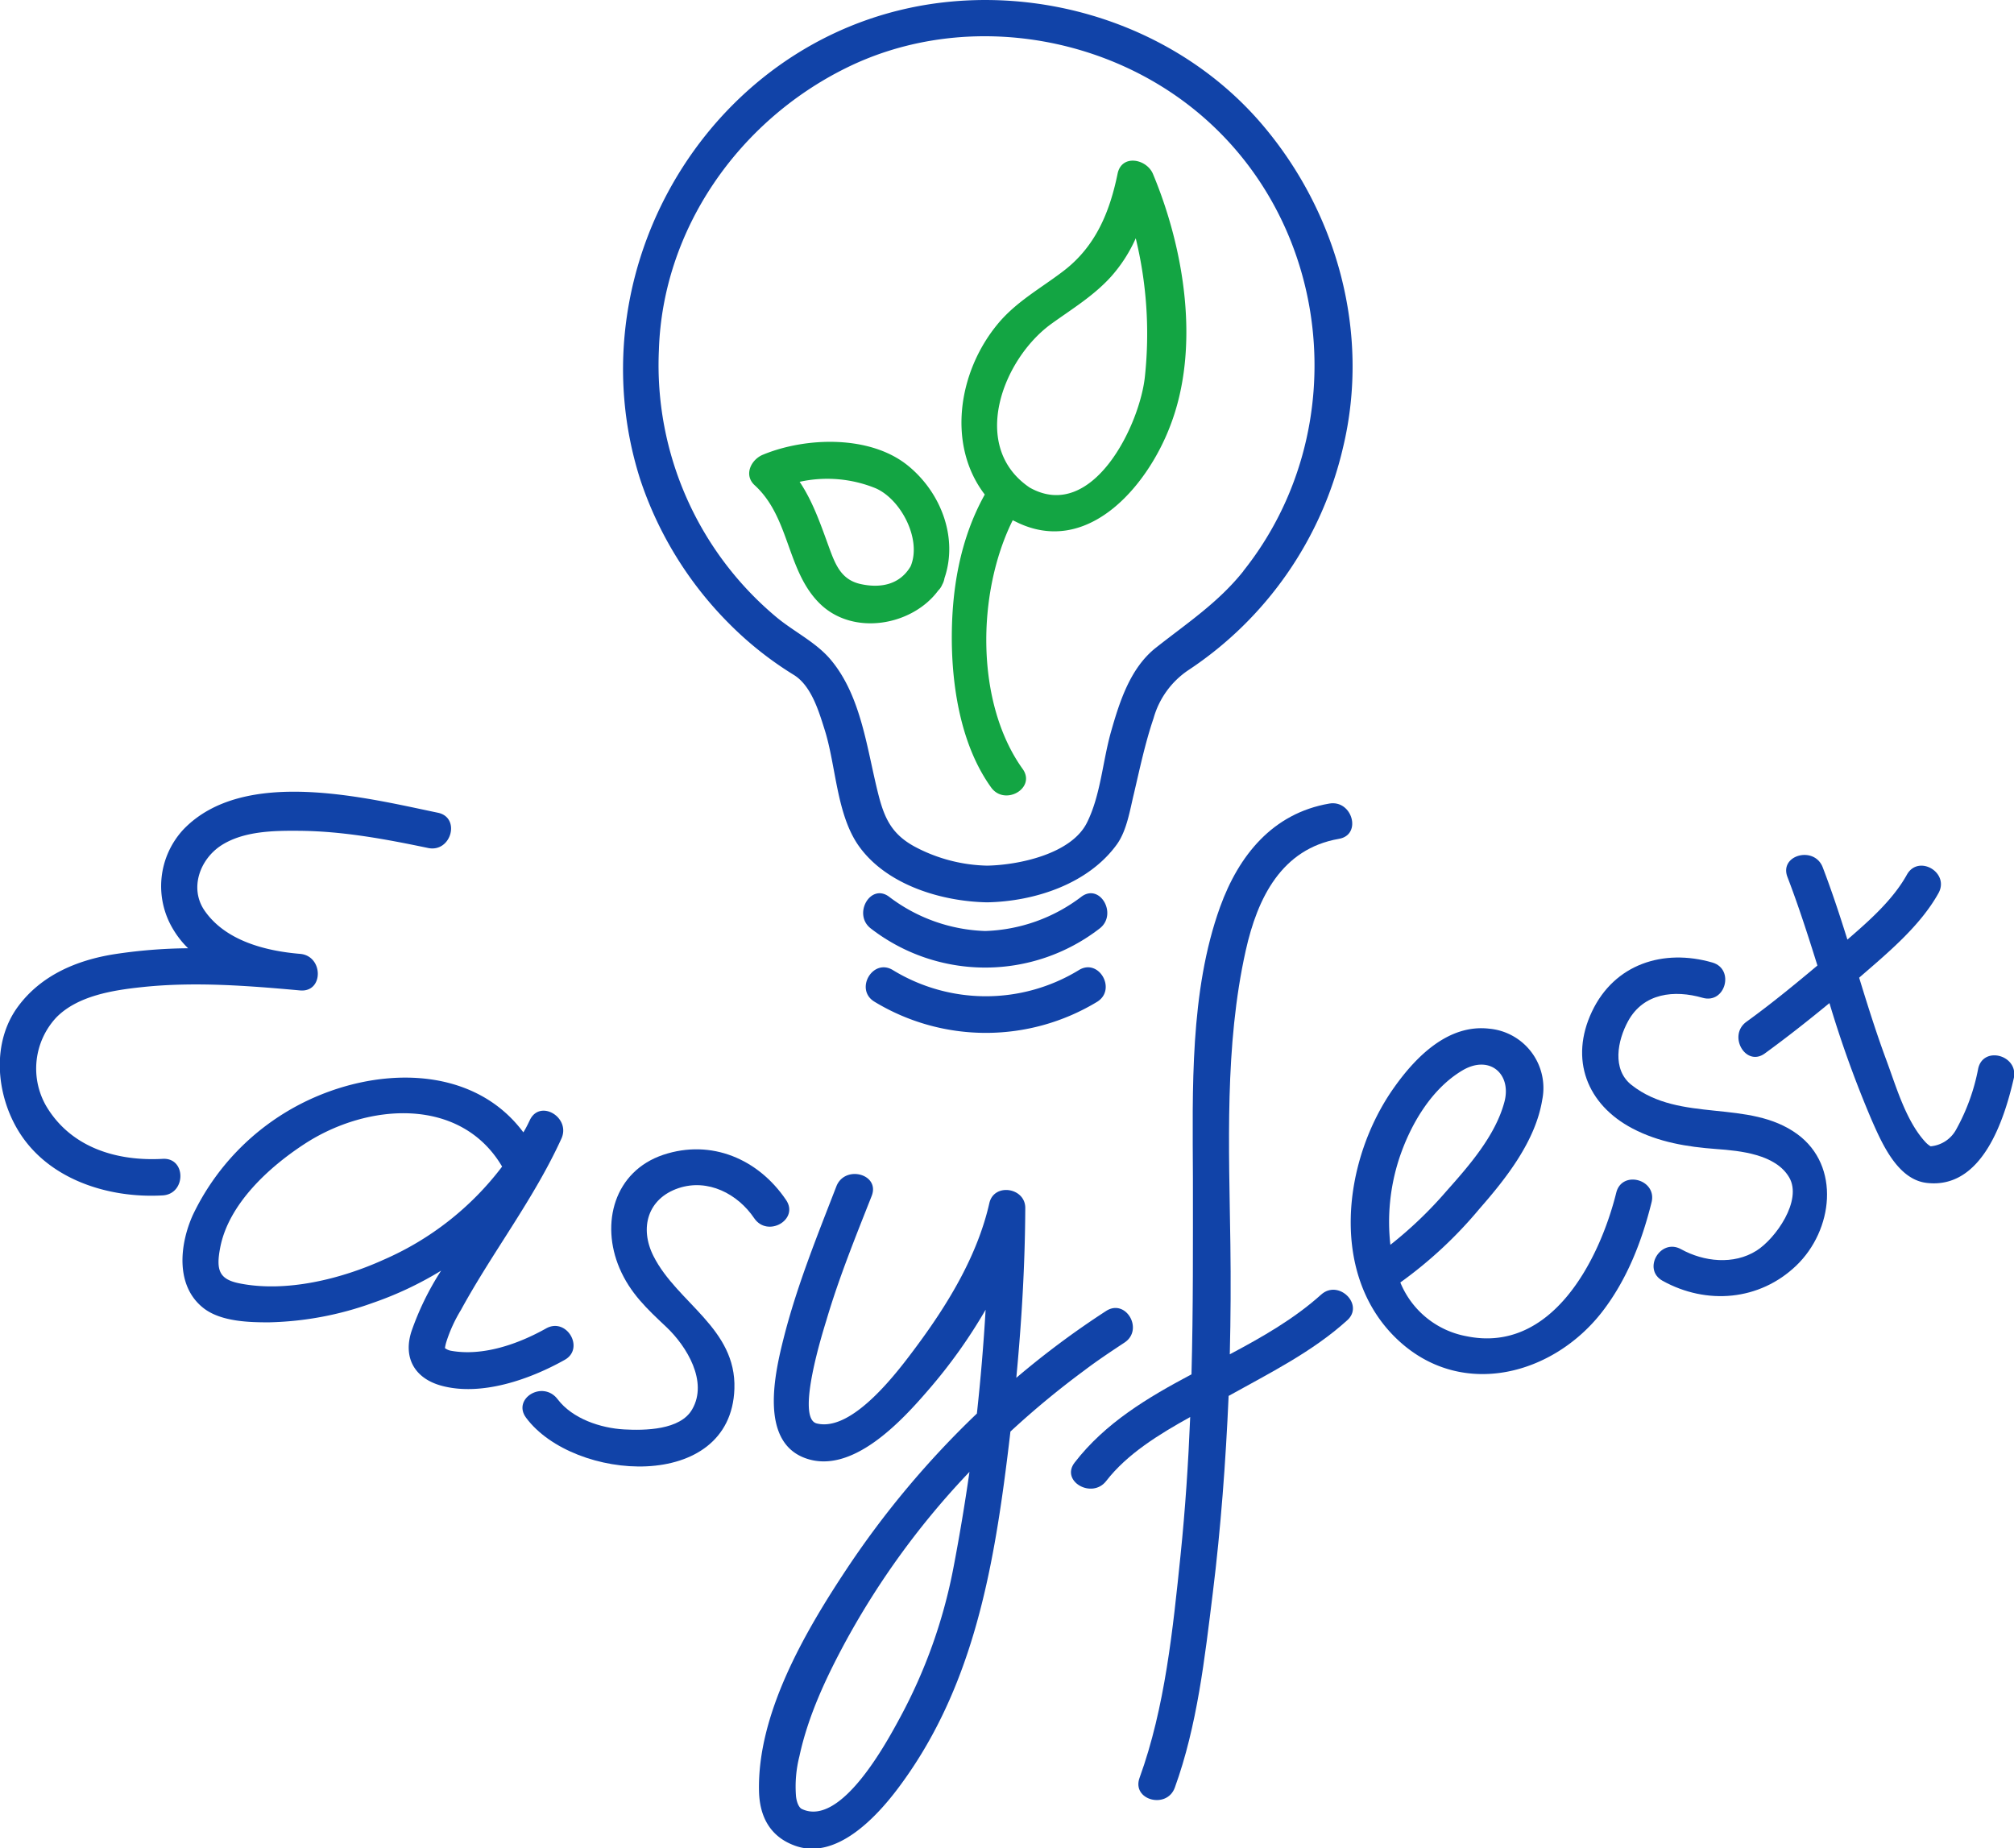 <svg xmlns="http://www.w3.org/2000/svg" viewBox="0 0 311.78 286.15"><defs><style>.cls-1{fill:#1143a8;}.cls-2{fill:#13a543;}</style></defs><title>ЛОГО</title><g id="Слой_2" data-name="Слой 2"><g id="ЛОГО"><path class="cls-1" d="M195,18.82C183.19,5.29,164.92-1.41,147.19.25c-35.7,3.34-58.87,40.21-48.07,74a57,57,0,0,0,13.7,22.24,53.77,53.77,0,0,0,10.08,8c2.7,1.68,3.85,5.6,4.75,8.44,1.79,5.63,1.82,13.16,5.33,18.08,4.3,6,12.77,8.55,19.84,8.68,7.36-.14,15.67-2.85,20.1-9,1.53-2.15,2-5.29,2.61-7.79.92-3.93,1.75-7.88,3.05-11.71a13.27,13.27,0,0,1,5.38-7.44A56.64,56.64,0,0,0,207.9,69.32C212.21,51.45,206.94,32.55,195,18.82Zm-2.52,69.6c-3.88,4.86-8.65,8-13.47,11.8-4,3.11-5.67,8.33-7,13s-1.61,9.86-3.74,14.13c-2.41,4.86-10.57,6.57-15.45,6.66a24.91,24.91,0,0,1-10.95-2.8c-3.75-1.94-4.93-4.42-5.9-8.25-1.75-6.89-2.59-15-7.23-20.66-2.26-2.79-5.69-4.41-8.44-6.67A50.84,50.84,0,0,1,102,54.23c.58-18.75,12.33-35.45,28.91-43.67,17-8.45,38.24-5.78,53.15,5.75C206.31,33.51,209.93,66.53,192.46,88.42Z"/><path class="cls-1" d="M167.37,138.85a25.91,25.91,0,0,1-14.85,5.28,25.91,25.91,0,0,1-14.85-5.28c-2.9-2.23-5.71,2.7-2.86,4.89a28.95,28.95,0,0,0,35.42,0C173.08,141.55,170.27,136.62,167.37,138.85Z"/><path class="cls-1" d="M167,150.19a27.61,27.61,0,0,1-28.76,0c-3.12-1.93-6,3-2.86,4.89a33.24,33.24,0,0,0,34.48,0C172.92,153.16,170.08,148.26,167,150.19Z"/><path class="cls-2" d="M178.47,26.89c-1-2.3-4.83-3.06-5.46,0-1.23,6-3.44,11.32-8.44,15.11-3.49,2.66-7.28,4.72-10.12,8.16-6.23,7.54-7.8,18.85-2,26.4-3.9,7-5.2,15-5.1,23,.11,7.53,1.6,16.11,6.08,22.34,2.11,2.94,7,.12,4.89-2.85-7.31-10.18-7.17-27.21-1.54-38.52a2,2,0,0,0,.36.18c11,5.62,20.36-5.19,24-14.74C185.86,53.8,183.35,38.55,178.47,26.89Zm-1.21,31.19c-.69,7.55-8.11,22.9-17.86,17.4-9.37-6.33-4.18-19.9,3.36-25.35,3.19-2.3,6.5-4.3,9.18-7.24a22.81,22.81,0,0,0,3.88-6A62.53,62.53,0,0,1,177.26,58.08Z"/><path class="cls-2" d="M140.6,72.12c-5.86-4.8-15.85-4.48-22.51-1.72-1.83.76-3,3.14-1.25,4.73,5.47,5,4.92,13.29,10.1,18.34s14.31,3.38,18.31-2.06a2.64,2.64,0,0,0,.61-.9,3,3,0,0,0,.35-1C148.34,83.28,145.7,76.29,140.6,72.12Zm-7.31,18.31c-2.95-.62-3.9-2.84-4.85-5.42-1.35-3.69-2.55-7.28-4.65-10.42a19.84,19.84,0,0,1,11.77,1c3.94,1.73,7.16,7.94,5.41,12.08C139.31,90.5,136.36,91.09,133.29,90.43Z"/><path class="cls-1" d="M25.2,179.4c-7.08.4-14.16-1.71-18-8.09a11.61,11.61,0,0,1,1.51-13.79c3.31-3.39,8.86-4.24,13.33-4.71,8.09-.86,16.36-.21,24.44.52,3.65.3,3.6-5.33,0-5.66-5.32-.44-11.52-2-14.77-6.64-2.44-3.47-.78-8,2.55-10.16,3.52-2.26,8.28-2.29,12.3-2.25,6.64.07,13.25,1.31,19.72,2.66,3.57.74,5.08-4.72,1.51-5.46-11.25-2.34-30.06-7.1-39.38,2.57a12.91,12.91,0,0,0-1.59,15.5,14.26,14.26,0,0,0,2.3,2.91,79.45,79.45,0,0,0-11.42.92c-5.81.92-11.31,3.25-14.88,8.06-4.13,5.55-3.44,13.49-.05,19.16,4.57,7.65,14,10.6,22.4,10.12C28.83,184.86,28.85,179.2,25.2,179.4Z"/><path class="cls-1" d="M84.53,205.66c-4.26,2.39-9.76,4.35-14.73,3.45a2.21,2.21,0,0,1-.92-.41,6.19,6.19,0,0,1,.23-1,22.53,22.53,0,0,1,2.24-4.89c4.91-9,11.28-17.16,15.56-26.54,1.49-3.28-3.33-6.17-4.89-2.86-.31.65-.62,1.28-1,1.89C73.15,164.72,58,165,46.5,170.92A37.48,37.48,0,0,0,29.85,188.1c-2.08,4.63-2.73,11.08,1.76,14.49,2.67,2,6.9,2.13,10.07,2.12a50.36,50.36,0,0,0,16-3,53.84,53.84,0,0,0,10.61-5,43.5,43.5,0,0,0-4.61,9.45c-1.3,4.11.58,7.25,4.65,8.36,6.2,1.69,13.75-1,19.09-4C90.57,208.76,87.72,203.86,84.53,205.66ZM59.43,195c-6.6,3-15.15,5.14-22.4,3.67-3.15-.64-3.6-2.1-2.94-5.54,1.31-6.78,7.6-12.49,13.09-16.06,9.82-6.39,24.17-7.3,30.55,3.53A46,46,0,0,1,59.43,195Z"/><path class="cls-1" d="M121.69,185.77c-4.29-6.34-11.56-9.47-19-7-7.62,2.56-9.75,10.62-6.78,17.57,1.65,3.86,4.26,6.29,7.25,9.1,3.17,3,6.47,8.45,4,12.73-1.84,3.25-7.38,3.29-10.53,3.12-3.63-.2-8-1.64-10.3-4.67s-7.08-.08-4.89,2.86c7.35,9.89,31.71,11.66,32.25-4.48.32-9.37-8.86-13.29-12.52-20.53-2.23-4.41-.87-8.94,3.86-10.53,4.57-1.53,9.19.89,11.73,4.66C118.84,191.64,123.75,188.81,121.69,185.77Z"/><path class="cls-1" d="M174.07,207.85c3.05-2,.22-6.89-2.85-4.89a134.14,134.14,0,0,0-13.89,10.34c.83-8.75,1.35-17.53,1.39-26.3,0-3.16-4.84-3.91-5.56-.75-1.84,8.11-6.36,15.55-11.27,22.17-2.72,3.66-9.87,13.36-15.47,11.94-3.26-.84,1-14.29,1.52-16,1.93-6.54,4.5-12.87,7-19.21,1.34-3.4-4.14-4.86-5.46-1.5-3,7.75-6.14,15.48-8.18,23.57-1.35,5.35-3.72,15.78,3.21,18.46,7.31,2.83,15.14-5.77,19.26-10.56a80.56,80.56,0,0,0,8.81-12.36q-.47,8-1.35,16.07A141.76,141.76,0,0,0,131,243c-6.37,9.61-13.78,22.31-13.5,34.3.09,4,1.78,7.09,5.62,8.45,6.36,2.25,12.57-4.47,15.89-8.89,10.48-13.92,14.11-30.35,16.41-47.24q.54-4,1-8a134.4,134.4,0,0,1,11.41-9.44C169.87,210.63,172,209.22,174.07,207.85Zm-26.5,35a80.52,80.52,0,0,1-8.21,23c-2.06,3.82-9.18,17.1-15.25,14.19-.31-.15-.74-.75-.88-1.93a19.09,19.09,0,0,1,.53-6.25c1.35-6.26,4.14-12.18,7.17-17.78a124.3,124.3,0,0,1,19.15-26.22Q149,235.4,147.57,242.85Z"/><path class="cls-1" d="M204.53,200.41c-4.17,3.75-9.1,6.57-14.15,9.25q.21-8.53.09-17.06c-.21-15.06-.92-30.66,2.38-45.46,1.82-8.15,5.55-15.75,14.43-17.28,3.6-.62,2.07-6.08-1.5-5.46-8.76,1.51-14,8-16.9,16-4.72,13.08-4.26,28.33-4.21,42,0,10.15.05,20.26-.22,30.36-6.8,3.61-13.35,7.52-18.09,13.66-2.23,2.89,2.69,5.7,4.89,2.85,3.23-4.18,8.15-7.21,13-9.9-.29,7.12-.76,14.23-1.49,21.36-1.18,11.42-2.4,23.63-6.35,34.5-1.25,3.44,4.22,4.91,5.46,1.51,3.47-9.55,4.64-20.12,5.88-30.14s2-20.3,2.45-30.5c6.3-3.51,13-6.84,18.35-11.7C211.25,202,207.23,198,204.53,200.41Z"/><path class="cls-1" d="M250.21,184.63c-2.61,10.48-10,24.91-23.14,22.24a13.76,13.76,0,0,1-10.29-8.33,66.2,66.2,0,0,0,12.27-11.43c4.14-4.72,8.67-10.49,9.7-16.86a9.22,9.22,0,0,0-8.22-11c-6.29-.73-11.29,4.29-14.64,9-8.09,11.29-10.3,29.55.91,39.55,9.81,8.74,23.64,5,31.18-4.66,3.88-5,6.18-10.93,7.69-17C256.56,182.59,251.1,181.09,250.21,184.63Zm-33.67-5.08c1.72-5.31,5-11,9.94-13.89,4.18-2.4,7.56.65,6.41,4.94-1.39,5.22-5.51,9.91-9,13.83a62.82,62.82,0,0,1-8.65,8.28A31.61,31.61,0,0,1,216.54,179.55Z"/><path class="cls-1" d="M278.23,175.57c-7.53-5.48-18.08-1.66-25.64-7.59-3.09-2.41-2.19-6.9-.55-9.9,2.39-4.37,7.18-4.87,11.54-3.61,3.52,1,5-4.45,1.51-5.46-7.58-2.19-15.16.22-18.65,7.6s-.79,14.39,6.3,18.1c4.05,2.12,8.45,2.84,12.95,3.17,3.73.27,9.18.81,11.28,4.38s-2.11,9.5-5.06,11.36c-3.54,2.23-8.16,1.71-11.67-.23-3.2-1.78-6.06,3.12-2.86,4.89,6.8,3.77,15,3.1,20.69-2.35S285,180.52,278.23,175.57Z"/><path class="cls-1" d="M306.24,165.41a31.46,31.46,0,0,1-3.42,9.46,5,5,0,0,1-3.95,2.59,3.56,3.56,0,0,1-.72-.57c-3.06-3.24-4.59-8.62-6.1-12.69-1.57-4.23-2.92-8.53-4.24-12.84l.1-.09c4.34-3.77,9.34-7.9,12.18-13,1.77-3.2-3.12-6.05-4.89-2.86-2.15,3.87-5.78,7.09-9.21,10.05-1.18-3.77-2.41-7.51-3.82-11.19-1.3-3.38-6.77-1.91-5.46,1.5,1.73,4.51,3.2,9.1,4.64,13.7-3.57,3-7.24,6-11,8.72-2.92,2.13-.1,7.05,2.86,4.89,3.41-2.48,6.73-5.1,10-7.79a170.9,170.9,0,0,0,6.54,18.11c1.59,3.61,4,9.17,8.47,9.72,8.63,1.06,12.06-9.79,13.53-16.2C312.51,163.36,307.05,161.85,306.24,165.41Z"/></g></g></svg>